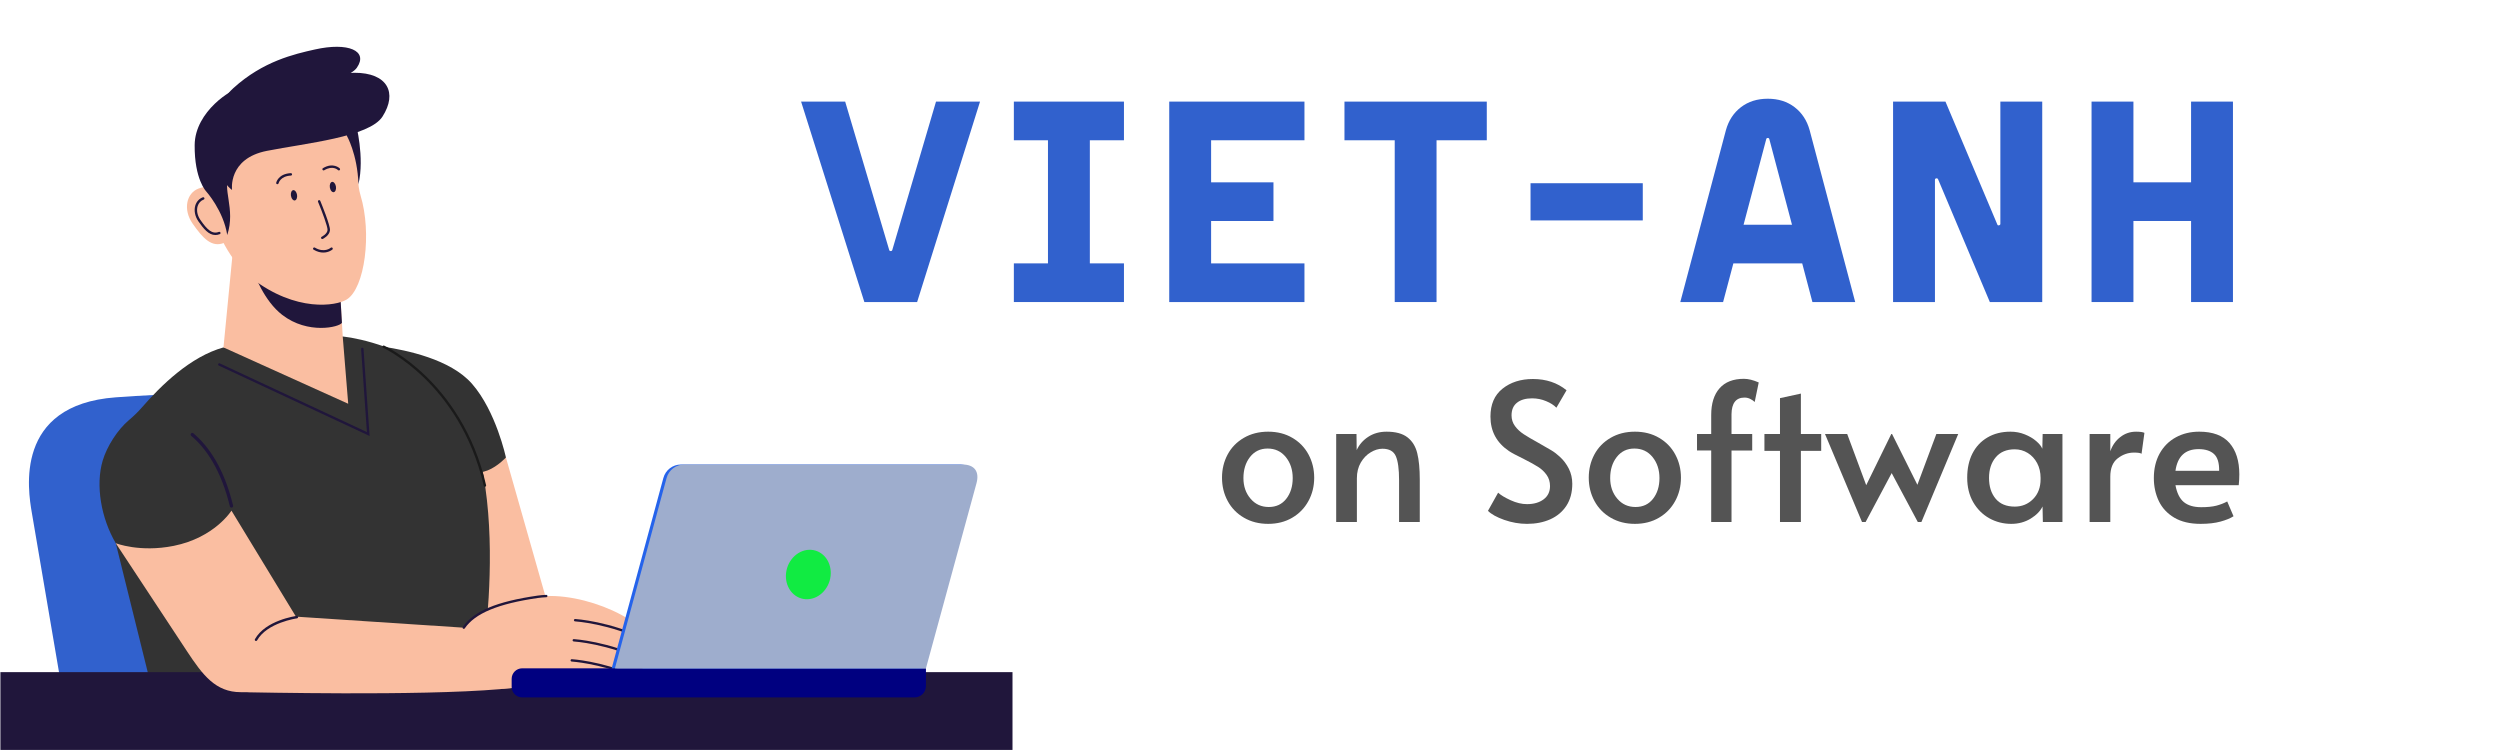 <?xml version="1.0" encoding="UTF-8" standalone="no"?>
<svg
   width="800"
   zoomAndPan="magnify"
   viewBox="0 0 600 180"
   height="240"
   preserveAspectRatio="xMidYMid meet"
   version="1.0"
   id="svg361"
   sodipodi:docname="logo.svg"
   inkscape:version="1.2 (dc2aeda, 2022-05-15)"
   xmlns:inkscape="http://www.inkscape.org/namespaces/inkscape"
   xmlns:sodipodi="http://sodipodi.sourceforge.net/DTD/sodipodi-0.dtd"
   xmlns="http://www.w3.org/2000/svg"
   xmlns:svg="http://www.w3.org/2000/svg">
  <sodipodi:namedview
     id="namedview363"
     pagecolor="#ffffff"
     bordercolor="#000000"
     borderopacity="0.25"
     inkscape:showpageshadow="2"
     inkscape:pageopacity="0.0"
     inkscape:pagecheckerboard="0"
     inkscape:deskcolor="#d1d1d1"
     showgrid="false"
     inkscape:zoom="0.80375"
     inkscape:cx="-129.39347"
     inkscape:cy="111.35303"
     inkscape:window-width="1864"
     inkscape:window-height="1205"
     inkscape:window-x="62"
     inkscape:window-y="25"
     inkscape:window-maximized="0"
     inkscape:current-layer="svg361" />
  <defs
     id="defs137">
    <g
       id="g132" />
    <clipPath
       id="76eff29986">
      <path
         d="M 0 161 L 243 161 L 243 180 L 0 180 Z M 0 161 "
         clip-rule="nonzero"
         id="path134" />
    </clipPath>
  </defs>
  <path
     fill="#fabea1"
     d="M 136.301 162.086 L 117.711 162.086 C 111.68 162.086 106.395 158.059 104.793 152.242 L 93.102 109.797 L 121.422 109.797 Z M 136.301 162.086 "
     fill-opacity="1"
     fill-rule="nonzero"
     id="path139" />
  <path
     fill="#ffae39"
     d="M 93.102 170.148 L 15.664 170.148 L 7.633 123.016 C 6.734 117.754 3.285 97.164 27.781 95.359 C 52.277 93.555 77.523 94.266 77.523 94.266 Z M 93.102 170.148 "
     fill-opacity="1"
     fill-rule="nonzero"
     id="path141"
     style="fill:#3161cd;fill-opacity:1" />
  <path
     fill="#2563eb"
     d="M 115.285 161.68 L 35.645 162.086 L 27.781 130.371 C 24.285 124.406 22.891 116.516 24.633 110.59 C 25.676 107.043 28.305 103.051 30.91 100.855 C 32 99.938 33.035 98.957 33.969 97.883 C 38.746 92.391 45.734 85.578 53.633 83.379 C 53.633 83.379 63.863 82.574 71.414 81.855 C 77.57 81.27 82.152 80.742 82.254 80.754 C 86.941 81.262 97.066 83.816 104.207 89.719 C 125.047 106.957 115.285 161.68 115.285 161.68 Z M 115.285 161.68 "
     fill-opacity="1"
     fill-rule="nonzero"
     id="path143"
     style="fill:#333333" />
  <g
     clip-path="url(#76eff29986)"
     id="g147">
    <path
       fill="#20163b"
       d="M 0.098 161.309 L 243.066 161.309 L 243.066 179.984 L 0.098 179.984 Z M 0.098 161.309 "
       fill-opacity="1"
       fill-rule="nonzero"
       id="path145" />
  </g>
  <path
     fill="#fabea1"
     d="M 76.371 166.121 L 57.781 166.121 C 51.75 166.121 48.664 162.047 44.863 156.277 C 41.059 150.512 27.781 130.371 27.781 130.371 C 27.781 130.371 33.52 132.641 41.668 131.012 C 51.52 129.039 55.551 122.551 55.551 122.551 L 71.281 148.406 Z M 76.371 166.121 "
     fill-opacity="1"
     fill-rule="nonzero"
     id="path149" />
  <path
     fill="#fabea1"
     d="M 120.059 165.395 C 100.262 167.098 59.871 166.121 59.871 166.121 C 57.484 166.121 55.551 163.828 55.551 161.004 L 55.551 160.512 C 55.551 153.43 60.402 147.688 66.383 147.688 L 115.969 150.953 C 116.734 151.07 120.348 154.754 120.426 157.152 C 120.535 160.562 126.062 164.879 120.059 165.395 Z M 120.059 165.395 "
     fill-opacity="1"
     fill-rule="nonzero"
     id="path151" />
  <path
     fill="#fabea1"
     d="M 83.57 96.902 L 53.633 83.379 L 55.773 61.438 L 81.254 63.746 L 81.613 69.867 L 82.254 80.754 L 82.801 87.473 Z M 83.57 96.902 "
     fill-opacity="1"
     fill-rule="nonzero"
     id="path153" />
  <path
     fill="#20163b"
     d="M 82.062 77.469 C 81.5 78.512 73.891 80.34 67.719 75.559 C 63.457 72.254 61.145 66.281 59.863 62.809 C 58.773 59.855 60.055 62.523 62.684 63.746 C 69.656 66.98 77.496 68.566 81.613 69.867 C 81.613 69.867 81.855 73.961 82.062 77.469 Z M 82.062 77.469 "
     fill-opacity="1"
     fill-rule="nonzero"
     id="path155" />
  <path
     fill="#fabea1"
     d="M 83.215 71.879 C 80.699 73.438 71.062 75.008 60.445 66.809 C 49.824 58.609 47.781 38.57 47.781 38.57 C 46.648 32.973 50.27 27.52 55.871 26.387 L 72.355 23.062 C 77.953 21.93 83.406 25.555 84.539 31.152 L 85.824 37.523 C 85.824 37.523 86.145 39.391 86 42.582 C 85.934 44.035 86.109 45.488 86.527 46.883 C 89.281 55.984 87.57 69.176 83.215 71.879 Z M 83.215 71.879 "
     fill-opacity="1"
     fill-rule="nonzero"
     id="path157" />
  <path
     fill="#fabea1"
     d="M 55.582 50.121 C 57.047 53.934 56.645 57.191 53.734 58.312 C 50.824 59.434 48.734 57.273 46.211 53.641 C 43.879 50.289 44.738 46.344 47.656 45.25 C 51.398 43.848 54.113 46.312 55.582 50.121 Z M 55.582 50.121 "
     fill-opacity="1"
     fill-rule="nonzero"
     id="path159" />
  <path
     fill="#20163b"
     d="M 51.684 56.406 C 50.059 56.406 48.828 54.863 47.617 53.125 C 46.781 51.926 46.508 50.492 46.879 49.297 C 47.168 48.367 47.809 47.68 48.676 47.352 C 48.828 47.297 48.996 47.375 49.051 47.523 C 49.105 47.676 49.031 47.844 48.879 47.898 C 48.184 48.16 47.672 48.719 47.438 49.469 C 47.117 50.496 47.363 51.738 48.098 52.793 C 49.723 55.129 50.914 56.277 52.535 55.652 C 52.684 55.598 52.852 55.672 52.91 55.82 C 52.969 55.973 52.895 56.141 52.742 56.199 C 52.371 56.344 52.02 56.406 51.684 56.406 Z M 51.684 56.406 "
     fill-opacity="1"
     fill-rule="nonzero"
     id="path161" />
  <path
     fill="#20163b"
     d="M 71.289 46.754 C 71.312 46.918 71.32 47.078 71.309 47.234 C 71.293 47.395 71.262 47.535 71.211 47.66 C 71.164 47.789 71.098 47.891 71.02 47.965 C 70.941 48.043 70.852 48.09 70.754 48.105 C 70.656 48.121 70.559 48.105 70.461 48.055 C 70.363 48.008 70.27 47.93 70.18 47.824 C 70.094 47.723 70.02 47.598 69.961 47.449 C 69.898 47.305 69.855 47.152 69.828 46.988 C 69.805 46.824 69.797 46.664 69.809 46.508 C 69.82 46.348 69.852 46.207 69.902 46.082 C 69.953 45.953 70.02 45.852 70.098 45.777 C 70.176 45.699 70.266 45.652 70.359 45.637 C 70.457 45.621 70.555 45.637 70.656 45.688 C 70.754 45.734 70.848 45.812 70.934 45.918 C 71.02 46.02 71.094 46.145 71.156 46.293 C 71.219 46.438 71.262 46.59 71.289 46.754 Z M 71.289 46.754 "
     fill-opacity="1"
     fill-rule="nonzero"
     id="path163" />
  <path
     fill="#20163b"
     d="M 80.625 44.77 C 80.648 44.934 80.656 45.094 80.645 45.25 C 80.629 45.41 80.598 45.551 80.547 45.676 C 80.5 45.805 80.434 45.906 80.355 45.98 C 80.277 46.059 80.188 46.105 80.09 46.121 C 79.992 46.137 79.895 46.121 79.797 46.07 C 79.699 46.023 79.605 45.945 79.516 45.84 C 79.43 45.738 79.355 45.613 79.297 45.465 C 79.234 45.32 79.191 45.168 79.164 45.004 C 79.141 44.84 79.133 44.68 79.145 44.523 C 79.156 44.363 79.188 44.223 79.238 44.098 C 79.289 43.969 79.355 43.867 79.434 43.793 C 79.512 43.715 79.602 43.668 79.699 43.652 C 79.793 43.637 79.891 43.652 79.992 43.703 C 80.09 43.75 80.184 43.828 80.27 43.934 C 80.355 44.035 80.43 44.16 80.492 44.309 C 80.555 44.453 80.598 44.605 80.625 44.77 Z M 80.625 44.77 "
     fill-opacity="1"
     fill-rule="nonzero"
     id="path165" />
  <path
     fill="#20163b"
     d="M 66.574 44.215 C 66.555 44.215 66.535 44.211 66.516 44.207 C 66.359 44.176 66.258 44.02 66.289 43.863 C 66.309 43.773 66.773 41.719 69.785 41.555 C 69.945 41.547 70.086 41.672 70.094 41.832 C 70.102 41.992 69.98 42.129 69.816 42.141 C 67.246 42.277 66.863 43.965 66.863 43.98 C 66.832 44.117 66.711 44.215 66.574 44.215 Z M 66.574 44.215 "
     fill-opacity="1"
     fill-rule="nonzero"
     id="path167" />
  <path
     fill="#20163b"
     d="M 77.586 60.617 C 76.926 60.617 76.145 60.445 75.273 59.93 C 75.133 59.848 75.09 59.668 75.172 59.531 C 75.254 59.391 75.434 59.344 75.57 59.426 C 77.828 60.766 79.32 59.512 79.383 59.457 C 79.504 59.352 79.688 59.367 79.793 59.488 C 79.898 59.609 79.887 59.793 79.77 59.898 C 79.754 59.91 78.926 60.617 77.586 60.617 Z M 77.586 60.617 "
     fill-opacity="1"
     fill-rule="nonzero"
     id="path169" />
  <path
     fill="#20163b"
     d="M 81.324 40.906 C 81.25 40.906 81.172 40.879 81.117 40.82 C 81.062 40.766 79.879 39.617 77.812 40.859 C 77.672 40.941 77.492 40.898 77.41 40.758 C 77.328 40.621 77.371 40.441 77.512 40.359 C 79.992 38.871 81.52 40.398 81.535 40.414 C 81.645 40.527 81.645 40.711 81.527 40.824 C 81.469 40.879 81.398 40.906 81.324 40.906 Z M 81.324 40.906 "
     fill-opacity="1"
     fill-rule="nonzero"
     id="path171" />
  <path
     fill="#20163b"
     d="M 77.344 57.371 C 77.234 57.371 77.129 57.309 77.078 57.207 C 77.012 57.059 77.07 56.887 77.219 56.816 C 77.23 56.809 78.527 56.176 78.609 55.215 C 78.676 54.426 77.281 50.73 76.328 48.438 C 76.266 48.285 76.336 48.117 76.484 48.055 C 76.633 47.992 76.805 48.062 76.867 48.211 C 77.113 48.809 79.289 54.082 79.191 55.262 C 79.078 56.559 77.535 57.312 77.469 57.344 C 77.43 57.363 77.387 57.371 77.344 57.371 Z M 77.344 57.371 "
     fill-opacity="1"
     fill-rule="nonzero"
     id="path173" />
  <path
     fill="#2563eb"
     d="M 121.422 109.797 C 121.422 109.797 113.672 118.324 109.578 109.031 C 105.484 99.738 84.707 82.055 92.082 83.215 C 97.469 84.062 108.047 86.145 113.273 92.102 C 119.066 98.707 121.422 109.797 121.422 109.797 Z M 121.422 109.797 "
     fill-opacity="1"
     fill-rule="nonzero"
     id="path175"
     style="fill:#333333" />
  <path
     fill="#20163b"
     d="M 61.445 153.84 C 61.395 153.84 61.344 153.828 61.301 153.805 C 61.156 153.727 61.102 153.543 61.184 153.402 C 63.715 148.879 70.898 147.859 71.203 147.816 C 71.363 147.797 71.516 147.91 71.539 148.07 C 71.559 148.234 71.445 148.383 71.281 148.406 C 71.211 148.414 64.09 149.426 61.703 153.688 C 61.648 153.785 61.547 153.84 61.445 153.84 Z M 61.445 153.84 "
     fill-opacity="1"
     fill-rule="nonzero"
     id="path177" />
  <path
     fill="#20163b"
     d="M 88.703 104.641 L 52.516 87.746 C 52.367 87.676 52.305 87.504 52.375 87.355 C 52.441 87.211 52.617 87.148 52.762 87.215 L 88.055 103.691 L 86.664 83.766 C 86.652 83.602 86.773 83.465 86.934 83.453 C 87.094 83.441 87.234 83.562 87.246 83.723 Z M 88.703 104.641 "
     fill-opacity="1"
     fill-rule="nonzero"
     id="path179" />
  <path
     fill="#20163b"
     d="M 116.379 116.82 C 116.246 116.82 116.125 116.727 116.094 116.59 C 113.199 103.875 106.785 95.547 101.914 90.801 C 96.641 85.66 92.008 83.5 91.961 83.48 C 91.816 83.41 91.75 83.238 91.816 83.094 C 91.887 82.945 92.059 82.883 92.203 82.949 C 92.254 82.969 96.977 85.172 102.32 90.383 C 107.25 95.184 113.738 103.609 116.664 116.461 C 116.699 116.617 116.602 116.777 116.445 116.812 C 116.422 116.816 116.402 116.82 116.379 116.82 Z M 116.379 116.82 "
     fill-opacity="1"
     fill-rule="nonzero"
     id="path181"
     style="fill:#1a1a1a" />
  <path
     fill="#fabea1"
     d="M 156.918 156.273 C 156.918 158.625 154.691 160.395 151.844 161.895 C 151.625 162.012 151.402 162.121 151.172 162.234 C 148.914 163.359 146.359 164.34 144.258 165.309 C 141.059 166.785 134.992 163.668 130.785 163.668 C 126.922 163.668 122.055 166.219 119.016 164.961 C 113.523 162.684 108.984 158.582 109.879 154.102 C 111.047 148.258 116.781 145 129.02 143.238 C 139.754 141.691 156.918 149.18 156.918 156.273 Z M 156.918 156.273 "
     fill-opacity="1"
     fill-rule="nonzero"
     id="path183" />
  <path
     fill="#20163b"
     d="M 111.309 150.934 C 111.25 150.934 111.195 150.918 111.145 150.883 C 111.016 150.797 110.98 150.617 111.07 150.484 C 113.652 146.688 119.176 144.367 128.977 142.953 C 129.648 142.855 130.359 142.793 131.09 142.766 C 131.254 142.758 131.383 142.883 131.387 143.039 C 131.395 143.199 131.27 143.332 131.113 143.336 C 130.402 143.367 129.711 143.426 129.059 143.52 C 119.559 144.891 113.992 147.207 111.543 150.809 C 111.488 150.891 111.398 150.934 111.309 150.934 Z M 111.309 150.934 "
     fill-opacity="1"
     fill-rule="nonzero"
     id="path185" />
  <path
     fill="#20163b"
     d="M 155.066 153.953 C 155.023 153.953 154.98 153.945 154.938 153.926 C 146.289 149.656 138.094 149.137 138.012 149.133 C 137.855 149.125 137.734 148.988 137.742 148.828 C 137.754 148.672 137.891 148.551 138.047 148.559 C 138.129 148.562 146.434 149.09 155.191 153.41 C 155.336 153.48 155.395 153.652 155.324 153.793 C 155.273 153.895 155.172 153.953 155.066 153.953 Z M 155.066 153.953 "
     fill-opacity="1"
     fill-rule="nonzero"
     id="path187" />
  <path
     fill="#20163b"
     d="M 154.746 158.777 C 154.703 158.777 154.66 158.766 154.617 158.746 C 145.961 154.477 137.773 153.957 137.691 153.953 C 137.535 153.945 137.414 153.809 137.422 153.652 C 137.43 153.492 137.57 153.371 137.727 153.383 C 137.809 153.387 146.113 153.91 154.871 158.23 C 155.012 158.301 155.07 158.473 155 158.617 C 154.953 158.719 154.852 158.777 154.746 158.777 Z M 154.746 158.777 "
     fill-opacity="1"
     fill-rule="nonzero"
     id="path189" />
  <path
     fill="#20163b"
     d="M 151.844 161.895 C 151.625 162.012 151.402 162.121 151.172 162.234 C 143.699 159.184 137.281 158.781 137.207 158.773 C 137.051 158.766 136.93 158.629 136.938 158.473 C 136.949 158.312 137.086 158.191 137.242 158.203 C 137.316 158.207 144.086 158.633 151.844 161.895 Z M 151.844 161.895 "
     fill-opacity="1"
     fill-rule="nonzero"
     id="path191" />
  <path
     fill="#2563eb"
     d="M 219.496 167.379 L 125.332 167.379 C 123.93 167.379 122.797 166.242 122.797 164.844 L 122.797 162.926 C 122.797 161.527 123.93 160.395 125.332 160.395 L 222.227 160.395 L 222.227 164.645 C 222.227 166.156 221.004 167.379 219.496 167.379 Z M 219.496 167.379 "
     fill-opacity="1"
     fill-rule="nonzero"
     id="path193"
     style="fill:#000080" />
  <path
     fill="#2563eb"
     d="M 221.449 160.395 L 146.805 160.395 L 159.203 114.727 C 159.719 112.812 161.453 111.48 163.438 111.48 L 230.203 111.48 C 233.094 111.48 234.336 113.172 233.586 115.961 Z M 221.449 160.395 "
     fill-opacity="1"
     fill-rule="nonzero"
     id="path195" />
  <path
     fill="#9eadcd"
     d="M 222.227 160.395 L 147.582 160.395 L 159.98 114.727 C 160.496 112.812 162.234 111.48 164.219 111.48 L 230.984 111.48 C 233.871 111.48 235.113 113.172 234.363 115.961 Z M 222.227 160.395 "
     fill-opacity="1"
     fill-rule="nonzero"
     id="path197" />
  <path
     fill="#2563eb"
     d="M 195.727 132.148 C 196.062 132.25 196.383 132.387 196.691 132.559 C 196.996 132.73 197.281 132.938 197.547 133.176 C 197.812 133.41 198.055 133.676 198.27 133.969 C 198.484 134.262 198.672 134.578 198.828 134.918 C 198.984 135.254 199.109 135.605 199.199 135.977 C 199.293 136.344 199.352 136.723 199.371 137.109 C 199.395 137.496 199.387 137.883 199.34 138.273 C 199.293 138.66 199.215 139.043 199.102 139.422 C 198.984 139.797 198.84 140.16 198.664 140.508 C 198.488 140.859 198.281 141.188 198.051 141.496 C 197.816 141.805 197.559 142.09 197.281 142.348 C 197 142.602 196.699 142.828 196.383 143.023 C 196.066 143.219 195.738 143.379 195.395 143.504 C 195.055 143.629 194.707 143.715 194.355 143.766 C 194 143.816 193.648 143.832 193.297 143.805 C 192.949 143.781 192.605 143.715 192.27 143.613 C 191.934 143.516 191.613 143.379 191.309 143.203 C 191.004 143.031 190.715 142.828 190.449 142.59 C 190.184 142.352 189.941 142.086 189.727 141.793 C 189.512 141.5 189.328 141.188 189.172 140.848 C 189.012 140.512 188.891 140.156 188.797 139.789 C 188.707 139.418 188.648 139.043 188.625 138.656 C 188.602 138.27 188.613 137.883 188.66 137.492 C 188.707 137.102 188.785 136.719 188.898 136.344 C 189.012 135.969 189.156 135.605 189.332 135.254 C 189.512 134.906 189.715 134.578 189.949 134.266 C 190.18 133.957 190.438 133.676 190.719 133.418 C 191 133.16 191.297 132.938 191.613 132.742 C 191.934 132.547 192.262 132.387 192.602 132.262 C 192.945 132.137 193.293 132.047 193.645 131.996 C 193.996 131.945 194.348 131.934 194.699 131.961 C 195.051 131.984 195.395 132.047 195.727 132.148 Z M 195.727 132.148 "
     fill-opacity="1"
     fill-rule="nonzero"
     id="path199"
     style="fill:#11eb42;fill-opacity:1" />
  <path
     fill="#20163b"
     d="M 55.691 45.598 C 55.691 45.598 54.648 38.066 64.035 36.211 C 73.422 34.359 88.637 32.887 91.793 27.984 C 95.441 22.305 93.039 17.441 85.043 17.465 C 78.469 17.488 65.406 22.148 60.879 25.117 C 52.707 30.473 50.129 41.426 55.691 45.598 Z M 55.691 45.598 "
     fill-opacity="1"
     fill-rule="nonzero"
     id="path201" />
  <path
     fill="#20163b"
     d="M 54.301 42.238 C 54.301 42.238 52.738 31.141 60.734 26.262 C 66.883 22.508 83.227 19.758 85.648 16.25 C 88.457 12.191 83.57 10.078 75.566 11.875 C 70.641 12.98 63.137 14.68 56.012 21.145 C 49.023 27.48 50.023 39.254 54.301 42.238 Z M 54.301 42.238 "
     fill-opacity="1"
     fill-rule="nonzero"
     id="path203" />
  <path
     fill="#20163b"
     d="M 57.082 21.379 C 56.012 21.145 46.781 26.594 46.719 34.82 C 46.652 43.051 49.492 45.945 49.492 45.945 C 49.492 45.945 53.633 50.555 54.535 56.406 C 56.648 50.004 53.086 45.223 55.172 41.746 C 57.258 38.27 57.082 21.379 57.082 21.379 Z M 57.082 21.379 "
     fill-opacity="1"
     fill-rule="nonzero"
     id="path205" />
  <path
     fill="#20163b"
     d="M 83.203 32.508 C 83.203 32.508 85.793 36.977 86.027 44.215 C 87.562 37.719 85.391 29.637 85.391 29.637 Z M 83.203 32.508 "
     fill-opacity="1"
     fill-rule="nonzero"
     id="path207" />
  <path
     stroke-linecap="round"
     transform="matrix(0.243, 0, 0, 0.243, 0.096, 11.229)"
     fill="none"
     stroke-linejoin="miter"
     d="M 189.505 382.991 C 204.811 395.885 219.505 417.493 228.235 453.505 "
     stroke="#20163b"
     stroke-width="3.3"
     stroke-opacity="1"
     stroke-miterlimit="10"
     id="path209" />
  <g
     fill="#2563eb"
     fill-opacity="1"
     id="g217"
     style="fill:#3161cd;fill-opacity:1"
     transform="matrix(0.939,0,0,0.867,7.383,3.953)">
    <g
       transform="translate(196.577,79.051)"
       id="g215"
       style="fill:#3161cd;fill-opacity:1">
      <g
         id="g213"
         style="fill:#3161cd;fill-opacity:1">
        <path
           d="m 23.625,-14.422 11.172,-41.062 h 11.25 L 29.969,0 H 16.484 L 0.312,-55.484 h 11.266 l 11.25,41.062 c 0.051,0.211 0.18,0.312 0.391,0.312 0.219,0 0.352,-0.102 0.406,-0.312 z m 0,0"
           id="path211"
           style="fill:#3161cd;fill-opacity:1" />
      </g>
    </g>
  </g>
  <g
     fill="#2563eb"
     fill-opacity="1"
     id="g225"
     style="fill:#3161cd;fill-opacity:1"
     transform="matrix(0.939,0,0,0.867,7.383,3.953)">
    <g
       transform="translate(249.051,79.051)"
       id="g223"
       style="fill:#3161cd;fill-opacity:1">
      <g
         id="g221"
         style="fill:#3161cd;fill-opacity:1">
        <path
           d="M 2.219,0 V -10.703 H 10.938 V -44.781 H 2.219 v -10.703 h 28.141 v 10.703 h -8.719 v 34.078 h 8.719 V 0 Z m 0,0"
           id="path219"
           style="fill:#3161cd;fill-opacity:1" />
      </g>
    </g>
  </g>
  <g
     fill="#2563eb"
     fill-opacity="1"
     id="g233"
     style="fill:#3161cd;fill-opacity:1"
     transform="matrix(0.939,0,0,0.867,7.383,3.953)">
    <g
       transform="translate(287.733,79.051)"
       id="g231"
       style="fill:#3161cd;fill-opacity:1">
      <g
         id="g229"
         style="fill:#3161cd;fill-opacity:1">
        <path
           d="M 3.25,0 V -55.484 H 37.812 V -44.781 H 13.953 v 11.641 h 15.938 V -22.438 h -15.938 v 11.734 H 37.812 V 0 Z m 0,0"
           id="path227"
           style="fill:#3161cd;fill-opacity:1" />
      </g>
    </g>
  </g>
  <g
     fill="#2563eb"
     fill-opacity="1"
     id="g241"
     style="fill:#3161cd;fill-opacity:1"
     transform="matrix(0.939,0,0,0.867,7.383,3.953)">
    <g
       transform="translate(333.866,79.051)"
       id="g239"
       style="fill:#3161cd;fill-opacity:1">
      <g
         id="g237"
         style="fill:#3161cd;fill-opacity:1">
        <path
           d="m 1.906,-44.781 v -10.703 h 36.375 V -44.781 H 25.438 V 0 H 14.75 v -44.781 z m 0,0"
           id="path235"
           style="fill:#3161cd;fill-opacity:1" />
      </g>
    </g>
  </g>
  <g
     fill="#2563eb"
     fill-opacity="1"
     id="g249"
     style="fill:#3161cd;fill-opacity:1"
     transform="matrix(0.939,0,0,0.867,7.383,3.953)">
    <g
       transform="translate(380.157,79.051)"
       id="g247"
       style="fill:#3161cd;fill-opacity:1">
      <g
         id="g245"
         style="fill:#3161cd;fill-opacity:1">
        <path
           d="m 3.172,-22.594 v -10.297 h 28.688 v 10.297 z m 0,0"
           id="path243"
           style="fill:#3161cd;fill-opacity:1" />
      </g>
    </g>
  </g>
  <g
     fill="#2563eb"
     fill-opacity="1"
     id="g257"
     style="fill:#3161cd;fill-opacity:1"
     transform="matrix(0.939,0,0,0.867,7.383,3.953)">
    <g
       transform="translate(421.296,79.051)"
       id="g255"
       style="fill:#3161cd;fill-opacity:1">
      <g
         id="g253"
         style="fill:#3161cd;fill-opacity:1">
        <path
           d="m 0.312,0 11.656,-47.562 c 0.688,-2.695 1.969,-4.82 3.844,-6.375 1.875,-1.562 4.16,-2.344 6.859,-2.344 2.695,0 4.984,0.781 6.859,2.344 1.875,1.555 3.156,3.68 3.844,6.375 L 45.016,0 h -10.938 L 31.469,-10.703 H 13.875 L 11.25,0 Z m 16.172,-21.406 h 12.375 L 23.062,-45.109 c -0.055,-0.207 -0.184,-0.312 -0.391,-0.312 -0.211,0 -0.34,0.105 -0.391,0.312 z m 0,0"
           id="path251"
           style="fill:#3161cd;fill-opacity:1" />
      </g>
    </g>
  </g>
  <g
     fill="#2563eb"
     fill-opacity="1"
     id="g265"
     style="fill:#3161cd;fill-opacity:1"
     transform="matrix(0.939,0,0,0.867,7.383,3.953)">
    <g
       transform="translate(472.739,79.051)"
       id="g263"
       style="fill:#3161cd;fill-opacity:1">
      <g
         id="g261"
         style="fill:#3161cd;fill-opacity:1">
        <path
           d="m 30.672,-21.641 v -33.844 H 41.375 V 0 H 27.984 L 14.75,-34 c -0.117,-0.219 -0.277,-0.297 -0.484,-0.234 -0.211,0.055 -0.312,0.184 -0.312,0.391 V 0 H 3.25 v -55.484 h 13.391 l 13.25,34 c 0.051,0.219 0.191,0.305 0.422,0.25 0.238,-0.062 0.359,-0.195 0.359,-0.406 z m 0,0"
           id="path259"
           style="fill:#3161cd;fill-opacity:1" />
      </g>
    </g>
  </g>
  <g
     fill="#2563eb"
     fill-opacity="1"
     id="g273"
     style="fill:#3161cd;fill-opacity:1"
     transform="matrix(0.939,0,0,0.867,7.383,3.953)">
    <g
       transform="translate(523.469,79.051)"
       id="g271"
       style="fill:#3161cd;fill-opacity:1">
      <g
         id="g269"
         style="fill:#3161cd;fill-opacity:1">
        <path
           d="m 3.25,0 v -55.484 h 10.703 v 22.344 H 28.688 v -22.344 H 39.391 V 0 H 28.688 V -22.438 H 13.953 V 0 Z m 0,0"
           id="path267"
           style="fill:#3161cd;fill-opacity:1" />
      </g>
    </g>
  </g>
  <g
     fill="#545454"
     fill-opacity="1"
     id="g281"
     transform="translate(-25.194,-5.599)">
    <g
       transform="translate(316.445,130.873)"
       id="g279">
      <g
         id="g277">
        <path
           d="M 13.109,0.453 C 10.93,0.453 9,-0.035 7.312,-1.016 c -1.688,-0.977 -2.992,-2.312 -3.906,-4 -0.918,-1.688 -1.375,-3.555 -1.375,-5.609 0,-2.02 0.445,-3.875 1.344,-5.562 0.906,-1.688 2.203,-3.02 3.891,-4 1.688,-0.988 3.633,-1.484 5.844,-1.484 2.207,0 4.145,0.496 5.812,1.484 1.676,0.98 2.969,2.312 3.875,4 0.906,1.688 1.359,3.543 1.359,5.562 0,2.055 -0.465,3.922 -1.391,5.609 -0.918,1.688 -2.215,3.023 -3.891,4 -1.668,0.98 -3.59,1.469 -5.766,1.469 z M 13.25,-3.594 c 1.781,0 3.18,-0.656 4.203,-1.969 C 18.484,-6.883 19,-8.539 19,-10.531 c 0,-2 -0.555,-3.68 -1.656,-5.047 -1.105,-1.363 -2.562,-2.047 -4.375,-2.047 -1.75,0 -3.156,0.68 -4.219,2.031 -1.055,1.355 -1.578,3.043 -1.578,5.062 0,1.961 0.566,3.605 1.703,4.938 1.133,1.336 2.594,2 4.375,2 z m 0,0"
           id="path275" />
      </g>
    </g>
  </g>
  <g
     fill="#545454"
     fill-opacity="1"
     id="g289"
     transform="translate(-25.194,-5.599)">
    <g
       transform="translate(342.612,130.873)"
       id="g287">
      <g
         id="g285">
        <path
           d="m 3.266,-21.109 h 4.875 L 8.188,-17.25 c 0.582,-1.289 1.5,-2.348 2.75,-3.172 1.258,-0.832 2.734,-1.25 4.422,-1.25 2.176,0 3.848,0.453 5.016,1.359 1.164,0.906 1.945,2.172 2.344,3.797 0.406,1.625 0.609,3.742 0.609,6.344 V 0 h -4.969 v -10.031 c 0,-2.664 -0.262,-4.586 -0.781,-5.766 -0.523,-1.188 -1.594,-1.781 -3.219,-1.781 -0.93,0 -1.867,0.289 -2.812,0.859 -0.949,0.562 -1.742,1.383 -2.375,2.453 -0.625,1.074 -0.938,2.336 -0.938,3.781 V 0 h -4.969 z m 0,0"
           id="path283" />
      </g>
    </g>
  </g>
  <g
     fill="#545454"
     fill-opacity="1"
     id="g295">
    <g
       transform="translate(369.055, 130.873)"
       id="g293">
      <g
         id="g291" />
    </g>
  </g>
  <g
     fill="#545454"
     fill-opacity="1"
     id="g303"
     transform="translate(-25.194,-5.599)">
    <g
       transform="translate(380.322,130.873)"
       id="g301">
      <g
         id="g299">
        <path
           d="m 11.359,0.453 c -1.836,0 -3.656,-0.32 -5.469,-0.953 -1.812,-0.645 -3.117,-1.367 -3.906,-2.172 l 2.438,-4.359 c 0.633,0.586 1.633,1.188 3,1.812 1.363,0.625 2.676,0.938 3.938,0.938 1.625,0 2.945,-0.379 3.969,-1.141 1.031,-0.77 1.547,-1.832 1.547,-3.188 0,-1.039 -0.277,-1.941 -0.828,-2.703 -0.555,-0.77 -1.23,-1.406 -2.031,-1.906 -0.793,-0.508 -1.922,-1.133 -3.391,-1.875 -1.75,-0.852 -2.949,-1.492 -3.594,-1.922 -2.969,-2 -4.453,-4.758 -4.453,-8.281 0,-2.914 0.961,-5.145 2.891,-6.688 1.938,-1.551 4.375,-2.328 7.312,-2.328 3.164,0 5.852,0.902 8.062,2.703 l -2.438,4.188 C 17.82,-28.035 17,-28.562 15.938,-29 c -1.055,-0.445 -2.18,-0.672 -3.375,-0.672 -1.531,0 -2.734,0.352 -3.609,1.047 -0.875,0.688 -1.312,1.703 -1.312,3.047 0,0.949 0.273,1.805 0.828,2.562 0.551,0.75 1.25,1.402 2.094,1.953 0.844,0.555 1.984,1.227 3.422,2.016 1.375,0.773 2.43,1.383 3.172,1.828 0.738,0.438 1.43,0.965 2.078,1.578 0.883,0.805 1.602,1.758 2.156,2.859 0.551,1.105 0.828,2.312 0.828,3.625 0,2.055 -0.469,3.805 -1.406,5.25 -0.938,1.438 -2.23,2.527 -3.875,3.266 -1.637,0.727 -3.496,1.094 -5.578,1.094 z m 0,0"
           id="path297" />
      </g>
    </g>
  </g>
  <g
     fill="#545454"
     fill-opacity="1"
     id="g311"
     transform="translate(-25.194,-5.599)">
    <g
       transform="translate(404.466,130.873)"
       id="g309">
      <g
         id="g307">
        <path
           d="M 13.109,0.453 C 10.93,0.453 9,-0.035 7.312,-1.016 c -1.688,-0.977 -2.992,-2.312 -3.906,-4 -0.918,-1.688 -1.375,-3.555 -1.375,-5.609 0,-2.02 0.445,-3.875 1.344,-5.562 0.906,-1.688 2.203,-3.02 3.891,-4 1.688,-0.988 3.633,-1.484 5.844,-1.484 2.207,0 4.145,0.496 5.812,1.484 1.676,0.98 2.969,2.312 3.875,4 0.906,1.688 1.359,3.543 1.359,5.562 0,2.055 -0.465,3.922 -1.391,5.609 -0.918,1.688 -2.215,3.023 -3.891,4 -1.668,0.98 -3.59,1.469 -5.766,1.469 z M 13.25,-3.594 c 1.781,0 3.18,-0.656 4.203,-1.969 C 18.484,-6.883 19,-8.539 19,-10.531 c 0,-2 -0.555,-3.68 -1.656,-5.047 -1.105,-1.363 -2.562,-2.047 -4.375,-2.047 -1.75,0 -3.156,0.68 -4.219,2.031 -1.055,1.355 -1.578,3.043 -1.578,5.062 0,1.961 0.566,3.605 1.703,4.938 1.133,1.336 2.594,2 4.375,2 z m 0,0"
           id="path305" />
      </g>
    </g>
  </g>
  <g
     fill="#545454"
     fill-opacity="1"
     id="g319"
     transform="translate(-25.194,-5.599)">
    <g
       transform="translate(430.633,130.873)"
       id="g317">
      <g
         id="g315">
        <path
           d="M 5.25,-17.156 H 1.844 v -3.953 H 5.25 v -4.562 c 0,-2.758 0.664,-4.895 2,-6.406 1.332,-1.52 3.285,-2.281 5.859,-2.281 1.039,0 2.223,0.293 3.547,0.875 l -0.969,4.688 c -0.219,-0.238 -0.555,-0.473 -1,-0.703 -0.438,-0.238 -0.918,-0.359 -1.438,-0.359 -2.055,0 -3.094,1.336 -3.125,4 v 4.75 h 4.969 v 3.953 H 10.125 V 0 H 5.25 Z m 0,0"
           id="path313" />
      </g>
    </g>
  </g>
  <g
     fill="#545454"
     fill-opacity="1"
     id="g327"
     transform="translate(-25.194,-5.599)">
    <g
       transform="translate(447.281,130.873)"
       id="g325">
      <g
         id="g323">
        <path
           d="M 5.109,-17.062 H 1.375 v -4.047 H 5.109 V -29.719 L 10.125,-30.812 v 9.703 H 15 V -17.062 H 10.125 V 0 H 5.109 Z m 0,0"
           id="path321" />
      </g>
    </g>
  </g>
  <g
     fill="#545454"
     fill-opacity="1"
     id="g335"
     transform="translate(-25.194,-5.599)">
    <g
       transform="translate(463.055,130.873)"
       id="g333">
      <g
         id="g331">
        <path
           d="M 16.141,-11.734 9.891,0 h -0.875 l -8.875,-21.109 H 5.469 l 4.562,12.281 6.016,-12.281 h 0.188 l 6.078,12.188 4.547,-12.188 h 5.25 L 23.281,0 h -0.875 z m 0,0"
           id="path329" />
      </g>
    </g>
  </g>
  <g
     fill="#545454"
     fill-opacity="1"
     id="g343"
     transform="translate(-25.194,-5.599)">
    <g
       transform="translate(495.292,130.873)"
       id="g341">
      <g
         id="g339">
        <path
           d="m 12.609,0.453 c -1.906,0 -3.668,-0.449 -5.281,-1.344 C 5.723,-1.797 4.438,-3.082 3.469,-4.75 c -0.961,-1.676 -1.438,-3.633 -1.438,-5.875 0,-2.207 0.414,-4.141 1.25,-5.797 0.844,-1.656 2.047,-2.941 3.609,-3.859 1.57,-0.926 3.414,-1.391 5.531,-1.391 1.227,0 2.379,0.219 3.453,0.656 1.07,0.43 1.973,0.961 2.703,1.594 0.738,0.625 1.234,1.242 1.484,1.844 l 0.078,-3.531 h 4.75 V 0 H 20.188 l -0.078,-3.719 c -0.531,1.105 -1.484,2.078 -2.859,2.922 -1.375,0.832 -2.922,1.25 -4.641,1.25 z M 13.438,-3.688 c 1.738,0 3.207,-0.602 4.406,-1.812 1.195,-1.207 1.797,-2.797 1.797,-4.766 v -0.312 c 0,-1.32 -0.277,-2.504 -0.828,-3.547 -0.555,-1.039 -1.305,-1.852 -2.25,-2.438 -0.949,-0.582 -1.992,-0.875 -3.125,-0.875 -1.969,0 -3.492,0.641 -4.562,1.922 -1.074,1.273 -1.609,2.918 -1.609,4.938 0,2.055 0.523,3.715 1.578,4.984 1.062,1.273 2.594,1.906 4.594,1.906 z m 0,0"
           id="path337" />
      </g>
    </g>
  </g>
  <g
     fill="#545454"
     fill-opacity="1"
     id="g351"
     transform="translate(-25.194,-5.599)">
    <g
       transform="translate(523.575,130.873)"
       id="g349">
      <g
         id="g347">
        <path
           d="m 3.125,-21.109 h 4.969 v 4.141 c 0.488,-1.414 1.285,-2.551 2.391,-3.406 1.102,-0.863 2.363,-1.297 3.781,-1.297 0.977,0 1.648,0.094 2.016,0.281 l -0.688,5.016 c -0.273,-0.188 -0.871,-0.281 -1.797,-0.281 -1.438,0 -2.75,0.465 -3.938,1.391 -1.18,0.918 -1.766,2.387 -1.766,4.406 V 0 H 3.125 Z m 0,0"
           id="path345" />
      </g>
    </g>
  </g>
  <g
     fill="#545454"
     fill-opacity="1"
     id="g359"
     transform="translate(-25.194,-5.599)">
    <g
       transform="translate(540.085,130.873)"
       id="g357">
      <g
         id="g355">
        <path
           d="m 13.25,0.453 c -2.523,0 -4.625,-0.492 -6.312,-1.484 -1.68,-1 -2.918,-2.332 -3.719,-4 -0.793,-1.676 -1.188,-3.508 -1.188,-5.5 0,-2.238 0.461,-4.203 1.391,-5.891 0.938,-1.688 2.234,-2.984 3.891,-3.891 1.656,-0.906 3.523,-1.359 5.609,-1.359 3.25,0 5.664,0.902 7.25,2.703 1.582,1.793 2.375,4.312 2.375,7.562 0,0.824 -0.047,1.684 -0.141,2.578 H 7.219 c 0.344,1.867 1.008,3.215 2,4.047 1,0.824 2.391,1.234 4.172,1.234 1.469,0 2.676,-0.117 3.625,-0.359 0.957,-0.25 1.832,-0.586 2.625,-1.016 L 21.156,-1.375 c -0.762,0.492 -1.805,0.918 -3.125,1.281 C 16.707,0.27 15.113,0.453 13.25,0.453 Z m 4.453,-12.734 c 0.031,-1.906 -0.383,-3.25 -1.234,-4.031 -0.855,-0.781 -2.086,-1.172 -3.688,-1.172 -3.219,0 -5.074,1.734 -5.562,5.203 z m 0,0"
           id="path353" />
      </g>
    </g>
  </g>
</svg>
